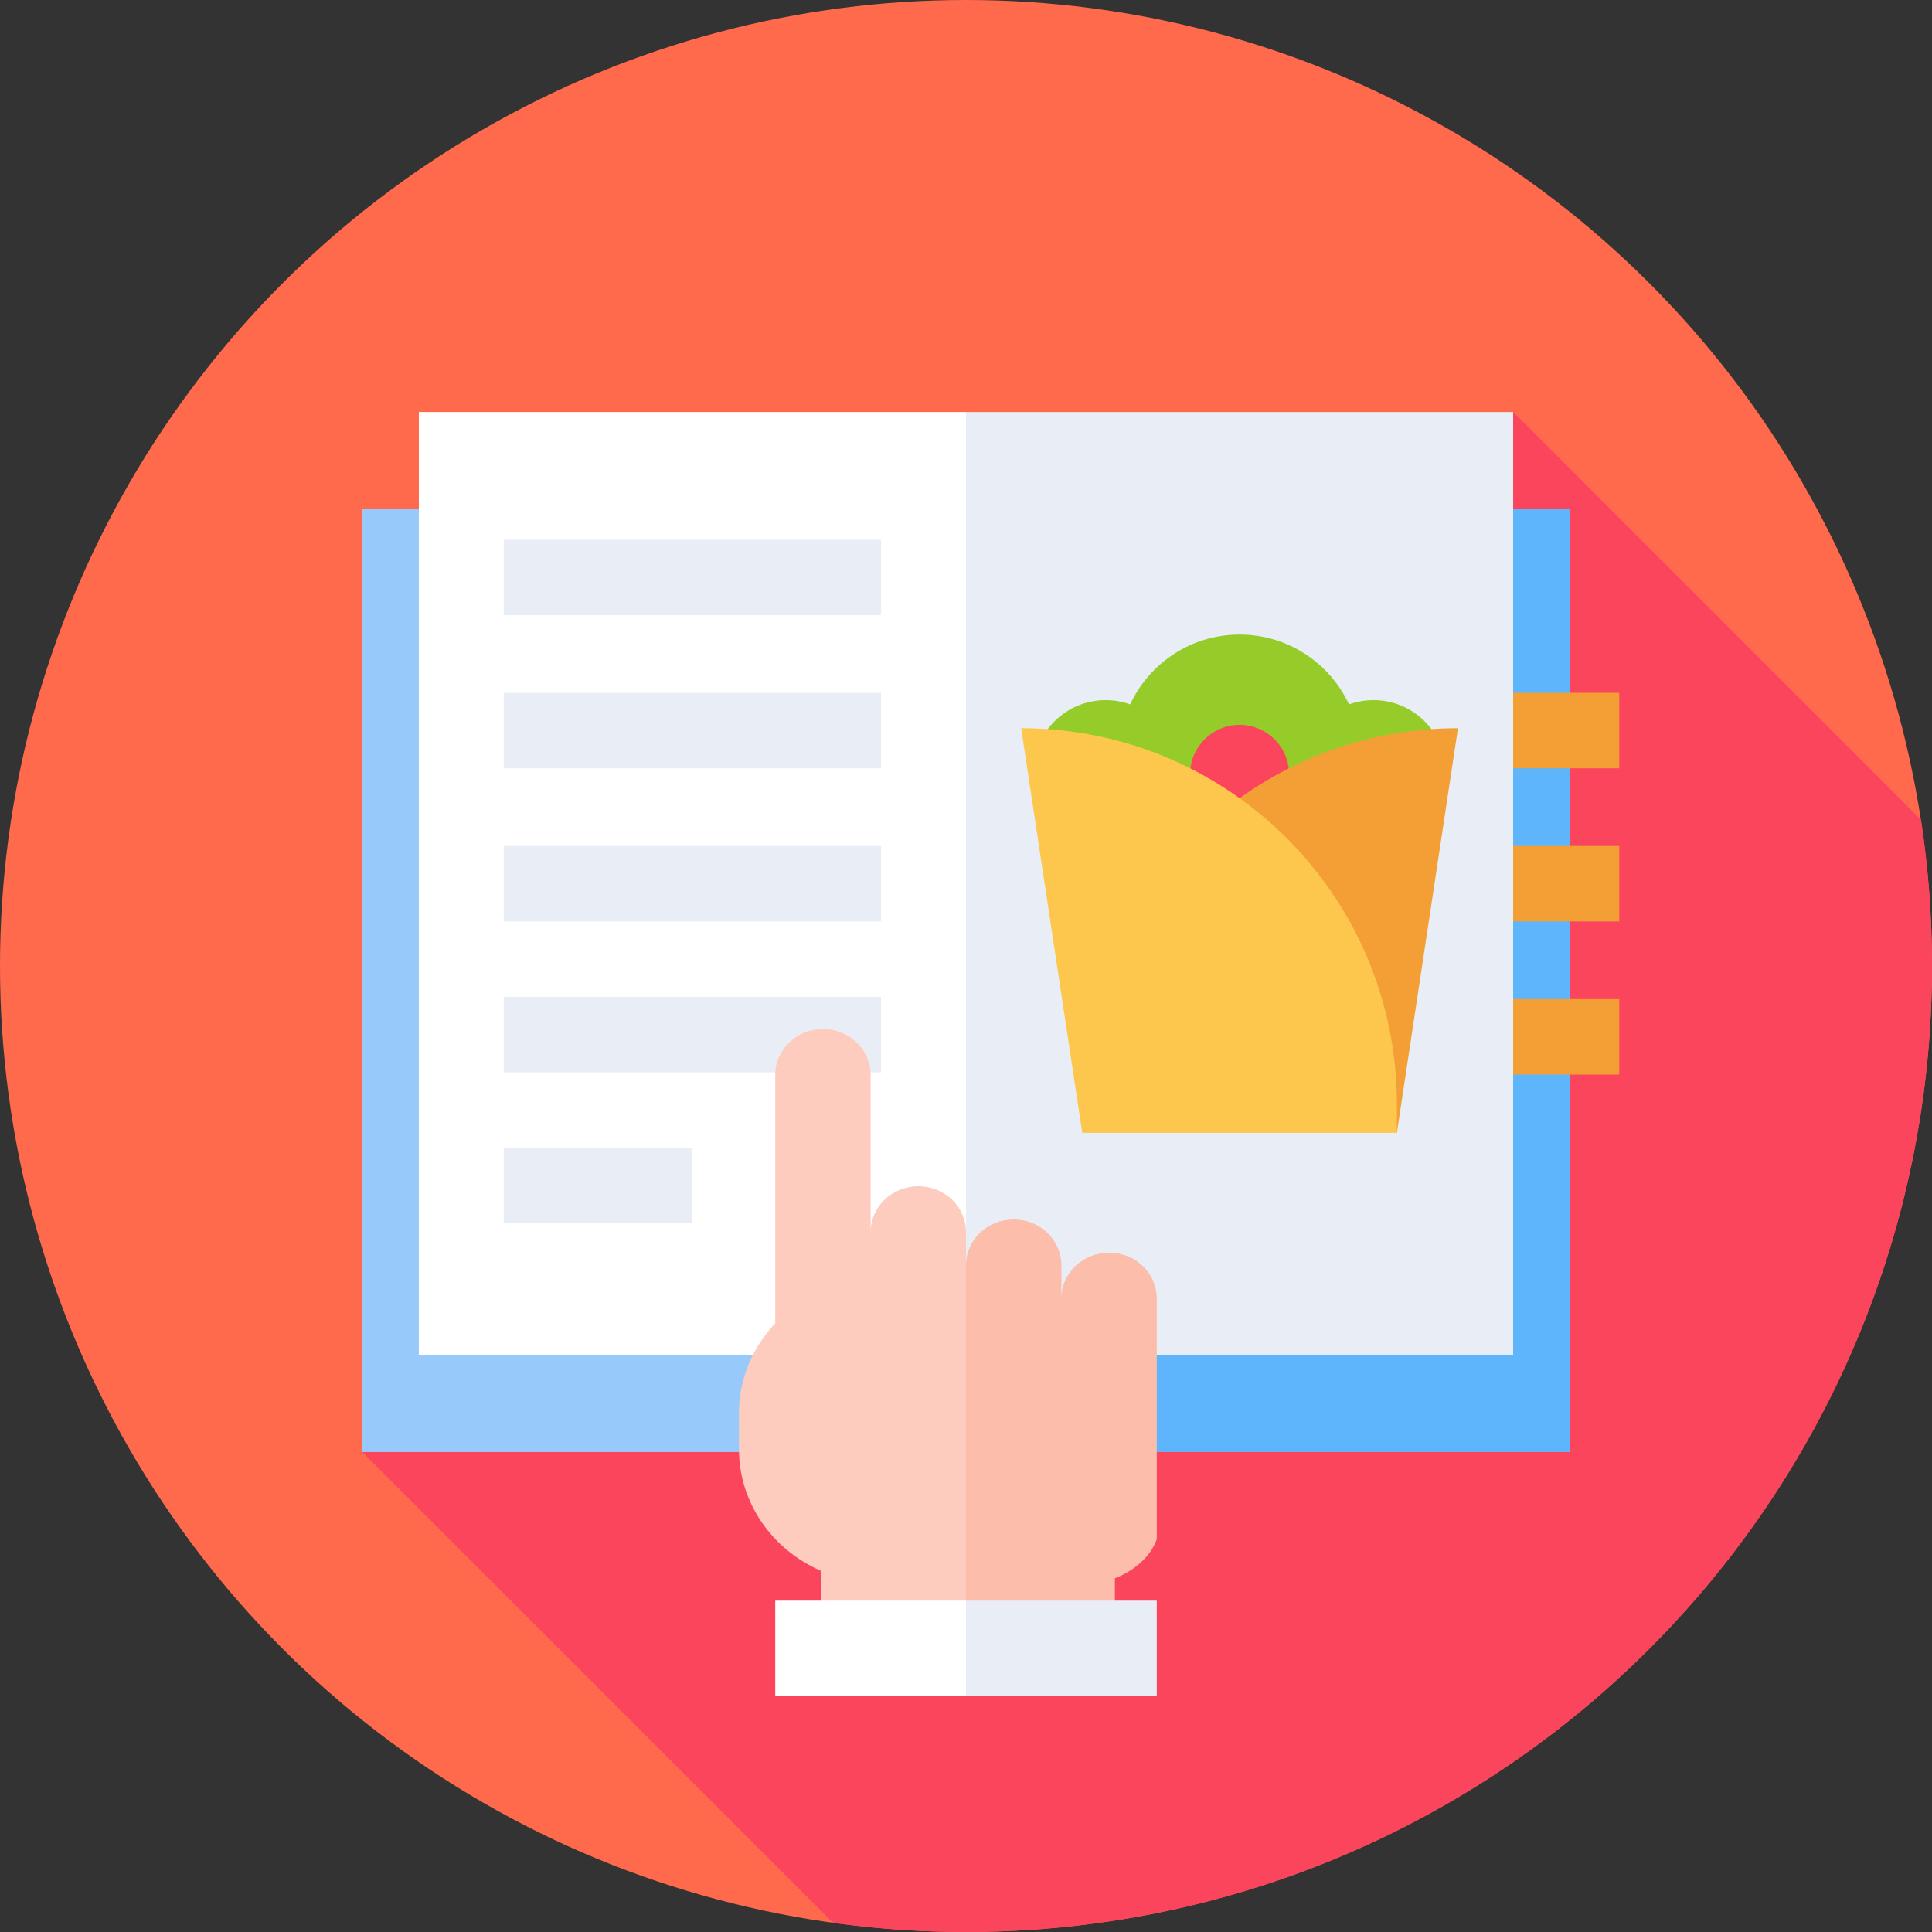 <svg id="Capa_1" enable-background="new 0 0 512 512" height="512" viewBox="0 0 512 512" width="512" xmlns="http://www.w3.org/2000/svg"><rect x="0" y="0" width="512" height="512" fill="#333333" stroke="none"/><g><circle cx="256" cy="256" fill="#ff6a4d" r="256"/><path d="m512 256c0-13.164-.997-26.095-2.913-38.724l-108.086-108.085-71.286 71.286-14.692-14.692-219.023 219.023 124.768 124.768c11.519 1.585 23.277 2.424 35.232 2.424 141.385 0 256-114.615 256-256z" fill="#fa455c"/><g><path d="m256 384.808h-160v-250h160l20.294 125z" fill="#97cafa"/><path d="m256 134.808h160v250h-160z" fill="#5eb5fc"/><g fill="#f49f36"><path d="m387.88 183.607h41.24v20h-41.24z"/><path d="m387.88 224.191h41.24v20h-41.24z"/><path d="m387.88 264.774h41.24v20h-41.24z"/></g><path d="m256 359.191h-145v-250h145l13.588 147.029z" fill="#fff"/><path d="m256 109.191h145v250h-145z" fill="#e9edf5"/><g fill="#e9edf5"><path d="m133.5 304.191h50v20h-50z"/><path d="m133.5 264.191h100v20h-100z"/><path d="m133.5 224.191h100v20h-100z"/><path d="m133.5 183.607h100v20h-100z"/><path d="m133.5 143.023h100v20h-100z"/></g><g><path d="m363.99 185.545c-2.28 0-4.465.4-6.494 1.13-5.082-10.927-16.151-18.506-28.996-18.506s-23.914 7.579-28.996 18.506c-2.029-.73-4.214-1.13-6.494-1.13-10.594 0-19.182 8.588-19.182 19.182 0 2.317.421 4.533 1.175 6.588h106.994c.754-2.056 1.175-4.271 1.175-6.588 0-10.594-8.588-19.182-19.182-19.182z" fill="#95cc29"/><circle cx="328.5" cy="205.215" fill="#fa455c" r="13.121"/><path d="m386.378 192.986c-21.587 0-41.567 6.872-57.878 18.545v82.374l41.689 6.307z" fill="#f49f36"/><path d="m328.5 211.531c-16.311-11.673-36.292-18.545-57.878-18.545l16.19 107.226h83.377v-7.659c0-33.402-16.45-62.961-41.689-81.022z" fill="#fcc74c"/></g></g><g><path d="m205.446 350.699v-65.869c0-6.7 5.659-12.131 12.639-12.131s12.639 5.431 12.639 12.131v41.673c0-6.7 5.659-12.131 12.639-12.131s12.639 5.431 12.639 12.131v8.801l8.918 41.188-8.918 62.832-38.462-10.109v-12.937c-12.798-5.552-21.709-17.903-21.709-32.26v-9.485c-.001-9.181 3.642-17.544 9.615-23.834z" fill="#fdccbe"/><path d="m268.64 323.173c6.98 0 12.639 5.431 12.639 12.131v8.801c0-6.7 5.659-12.131 12.639-12.131s12.639 5.431 12.639 12.131v63.795c-1.627 4.746-6.281 8.544-11.102 10.354v10.962l-39.453 10.109v-104.02c-.001-6.701 5.658-12.132 12.638-12.132z" fill="#fcbdab"/><path d="m205.446 424.185v25.248h50.555l5.923-12.624-5.923-12.624z" fill="#fff"/><path d="m256.001 424.185h50.555v25.248h-50.555z" fill="#e9edf5"/></g></g></svg>